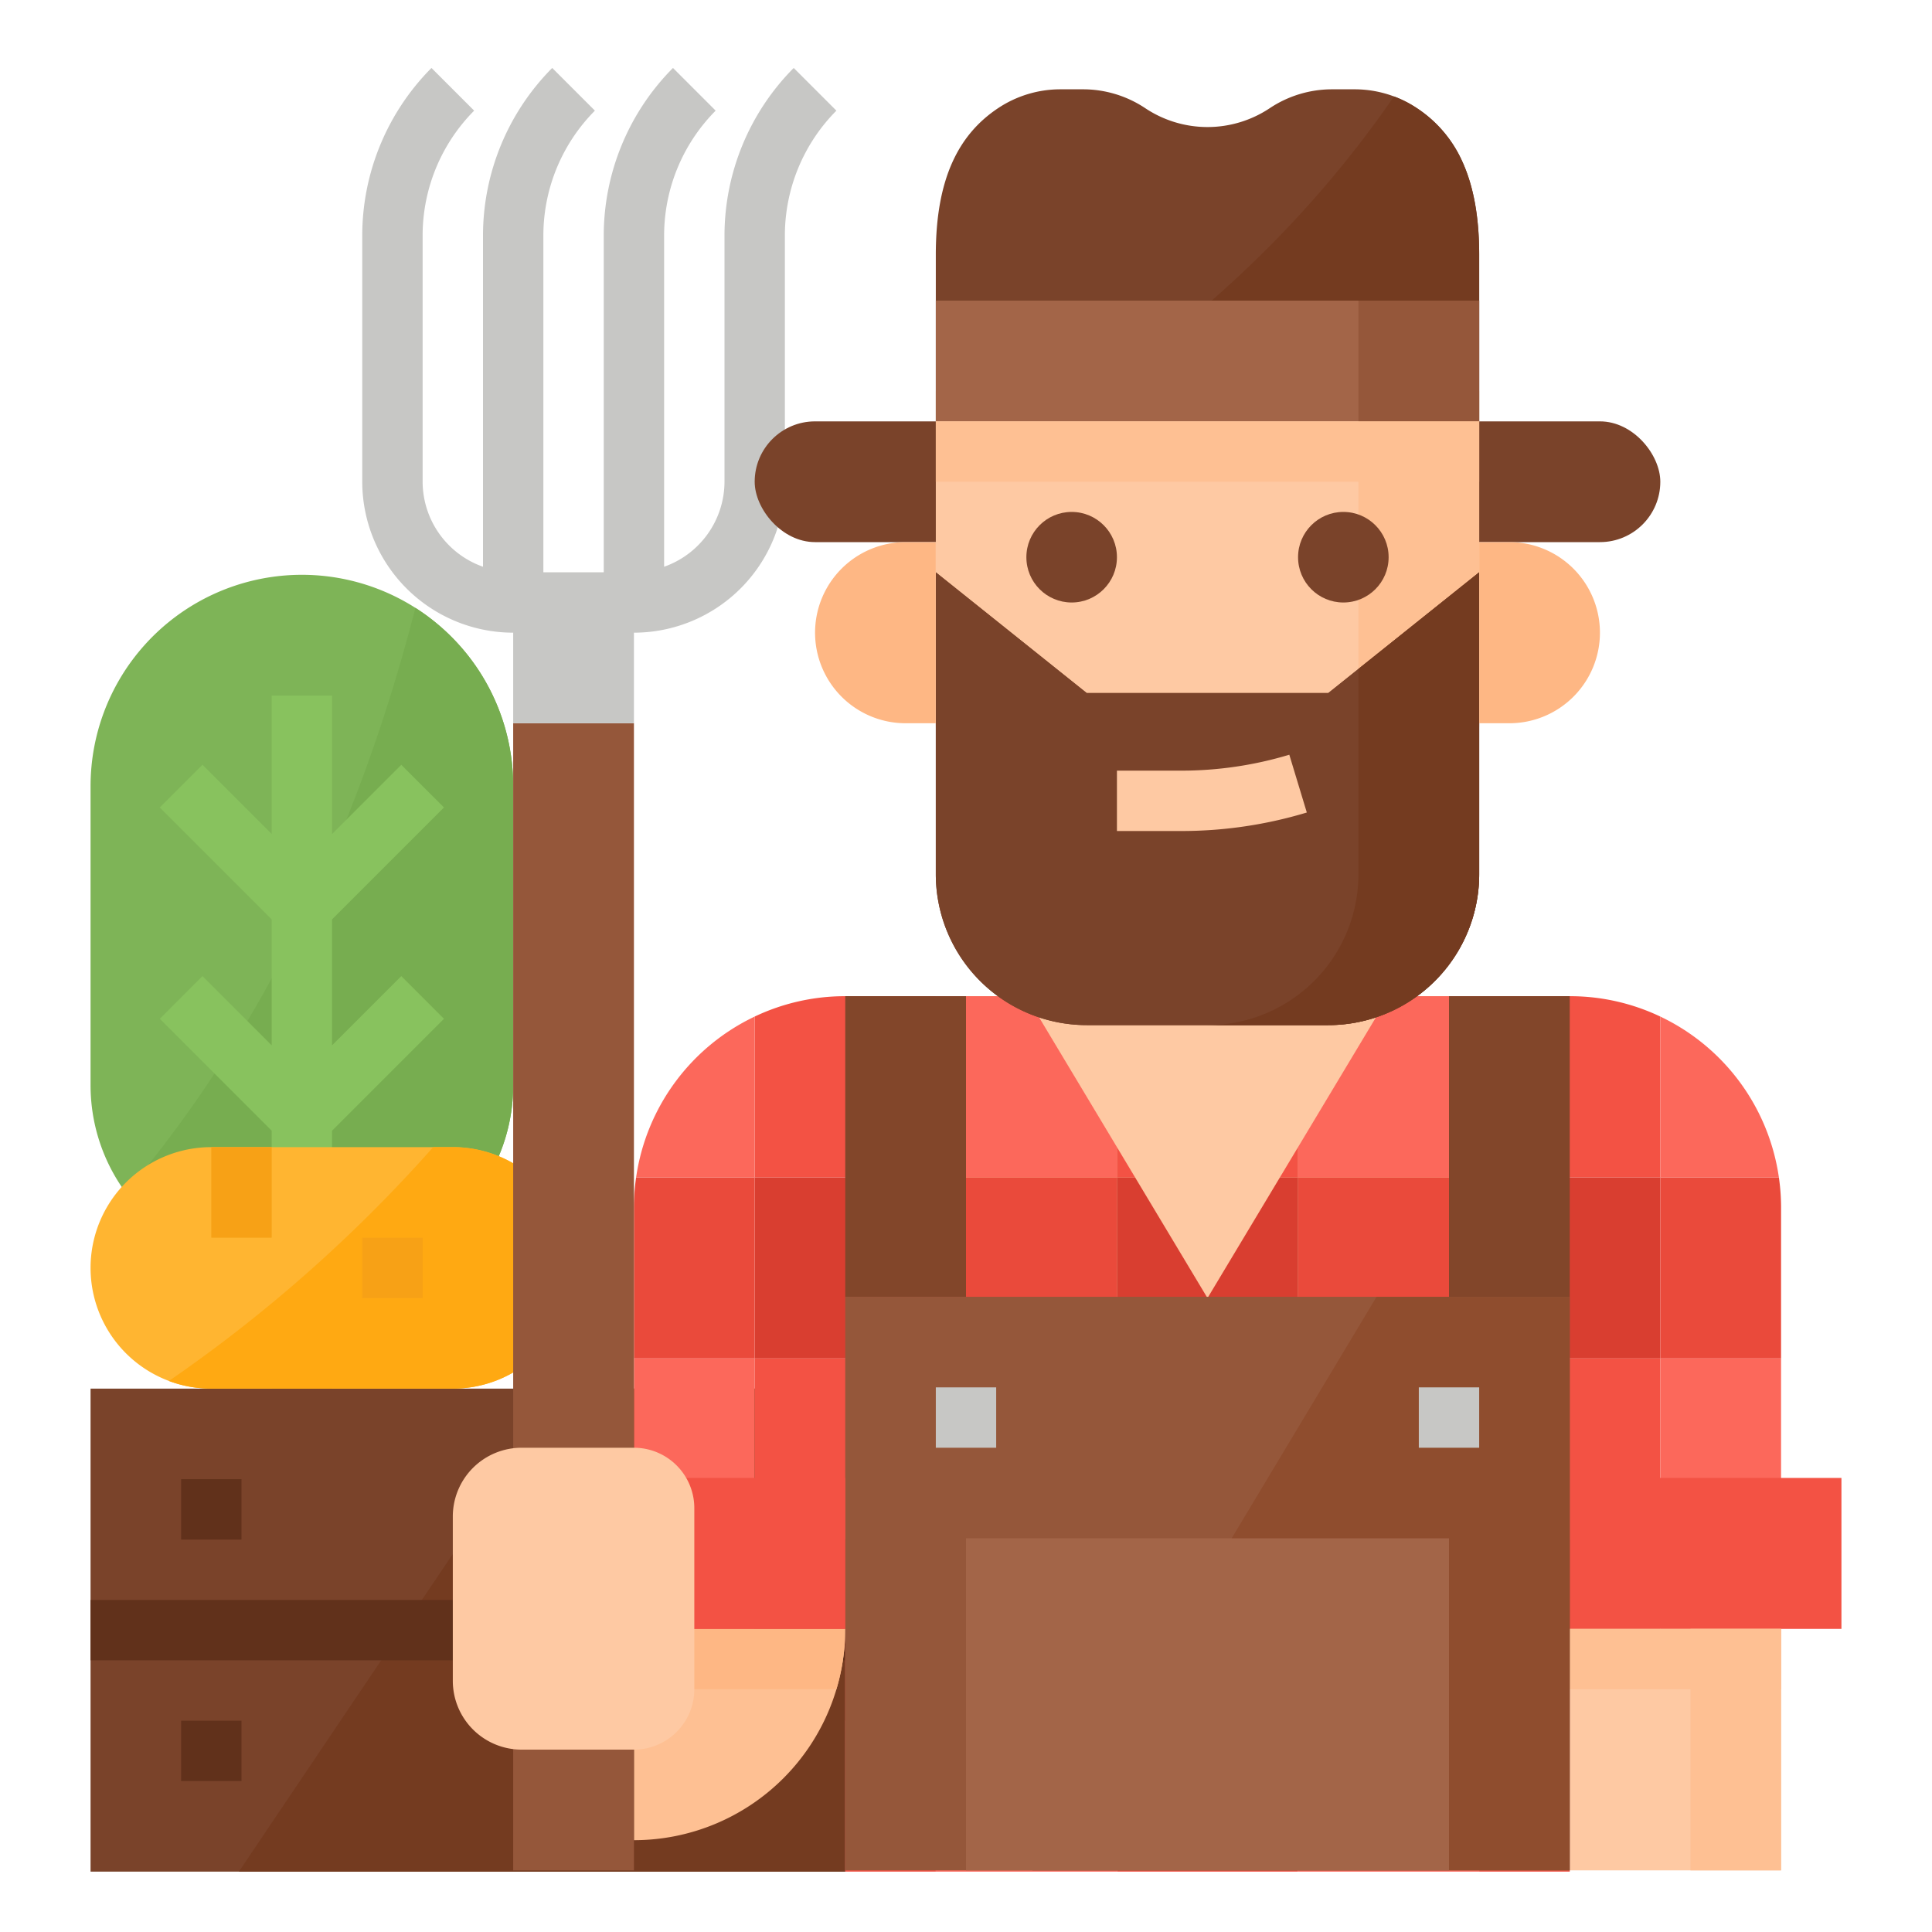 <svg xmlns="http://www.w3.org/2000/svg" viewBox="0 0 512 512"><title>farmer-gardener-occupation-avatar</title><g id="bg"><rect x="-2560" y="-4656" width="4896" height="5520" style="fill:#fff"/></g><g id="Flat"><path d="M136,208.33v79.3a48.014,48.014,0,0,1-20.1,39.06L80,352.33,44.1,326.69A48.017,48.017,0,0,1,24,287.63v-79.3a56.013,56.013,0,0,1,86.09-47.24,56.576,56.576,0,0,1,9.51,7.64A55.862,55.862,0,0,1,136,208.33Z" style="fill:#7eb457"/><path d="M136,208.33v79.3a48.014,48.014,0,0,1-20.1,39.06L80,352.33,44.1,326.69a48.065,48.065,0,0,1-10.81-10.68c28.32-33.38,58.31-83.08,76.8-154.92a56.576,56.576,0,0,1,9.51,7.64A55.862,55.862,0,0,1,136,208.33Z" style="fill:#77ad50"/><polygon points="106.344 258.677 88 277.021 88 243.646 117.656 213.99 106.344 202.677 88 221.021 88 184.333 72 184.333 72 221.021 53.656 202.677 42.344 213.99 72 243.646 72 277.021 53.656 258.677 42.344 269.99 72 299.646 72 392.333 88 392.333 88 299.646 117.656 269.99 106.344 258.677" style="fill:#88c25e"/><polygon points="24 368 24 432 24 496 224 496 224 432 224 368 24 368" style="fill:#7a432a"/><polygon points="63.306 496 224 496 224 432 224 368 149.51 368 63.306 496" style="fill:#743b20"/><rect x="48" y="456" width="16" height="16" style="fill:#61311b"/><rect x="48" y="392" width="16" height="16" style="fill:#61311b"/><rect x="24" y="424" width="200" height="16" style="fill:#61311b"/><path d="M152,336a31.991,31.991,0,0,1-32,32H56a32,32,0,1,1,0-64h64A32,32,0,0,1,152,336Z" style="fill:#ffb531"/><path d="M152,336a31.991,31.991,0,0,1-32,32H56a32.013,32.013,0,0,1-11.24-2.03A385.645,385.645,0,0,0,114.8,304H120A32,32,0,0,1,152,336Z" style="fill:#ffa912"/><rect x="56" y="304" width="16" height="24" style="fill:#f7a116"/><rect x="96" y="328" width="16" height="16" style="fill:#f7a116"/><polygon points="416 264 416 352 224 352 224 264 280 264 280 216 360 216 360 264 416 264" style="fill:#fec9a3"/><rect x="248" y="312" width="48" height="48" style="fill:#ea4a3b"/><rect x="200" y="312" width="48" height="48" style="fill:#d93e30"/><rect x="344" y="312" width="48" height="48" style="fill:#ea4a3b"/><polygon points="344 360 344 312 339.2 312 320 344 300.8 312 296 312 296 360 344 360" style="fill:#d93e30"/><path d="M200,312v48H168V320a55.49,55.49,0,0,1,.58-8Z" style="fill:#ea4a3b"/><rect x="392" y="312" width="48" height="48" style="fill:#d93e30"/><path d="M472,320v40H440V312h31.42A55.49,55.49,0,0,1,472,320Z" style="fill:#ea4a3b"/><rect x="248" y="360" width="48" height="48" style="fill:#fc685b"/><rect x="344" y="360" width="48" height="48" style="fill:#fc685b"/><rect x="168" y="360" width="32" height="48" style="fill:#fc685b"/><rect x="200" y="360" width="48" height="48" style="fill:#f35244"/><rect x="296" y="360" width="48" height="48" style="fill:#f35244"/><rect x="392" y="360" width="48" height="48" style="fill:#f35244"/><rect x="440" y="360" width="32" height="48" style="fill:#fc685b"/><polygon points="296 312 296 304 272 264 248 264 248 312 296 312" style="fill:#fc685b"/><polygon points="344 312 392 312 392 264 368 264 344 304 344 312" style="fill:#fc685b"/><polygon points="296 304 296 312 300.8 312 296 304" style="fill:#f35244"/><polygon points="344 304 339.2 312 344 312 344 304" style="fill:#f35244"/><path d="M440,269.4V312H392V264h24A55.707,55.707,0,0,1,440,269.4Z" style="fill:#f35244"/><path d="M471.42,312H440V269.4A56.028,56.028,0,0,1,471.42,312Z" style="fill:#fc685b"/><rect x="248" y="408" width="48" height="48" style="fill:#ea4a3b"/><polygon points="248 408 248 456 224 456 224 432 200 432 200 408 248 408" style="fill:#d93e30"/><rect x="344" y="408" width="48" height="48" style="fill:#ea4a3b"/><rect x="296" y="408" width="48" height="48" style="fill:#d93e30"/><rect x="168" y="408" width="32" height="24" style="fill:#ea4a3b"/><polygon points="392 408 392 456 416 456 416 432 440 432 440 408 392 408" style="fill:#d93e30"/><rect x="440" y="408" width="32" height="24" style="fill:#ea4a3b"/><rect x="248" y="456" width="48" height="40" style="fill:#fc685b"/><rect x="344" y="456" width="48" height="40" style="fill:#fc685b"/><rect x="224" y="456" width="24" height="40" style="fill:#f35244"/><rect x="296" y="456" width="48" height="40" style="fill:#f35244"/><rect x="392" y="456" width="24" height="40" style="fill:#f35244"/><path d="M248,264v48H200V269.4a55.707,55.707,0,0,1,24-5.4Z" style="fill:#f35244"/><path d="M168.58,312H200V269.4A56.028,56.028,0,0,0,168.58,312Z" style="fill:#fc685b"/><rect x="416" y="391.667" width="72" height="40" style="fill:#f35244"/><path d="M168,487.667a56,56,0,0,0,56-56H168Z" style="fill:#fec093"/><rect x="416" y="431.667" width="56" height="64" style="fill:#fec9a3"/><rect x="448" y="431.667" width="24" height="64" style="fill:#fec093"/><rect x="416" y="431.667" width="56" height="16" style="fill:#fec093"/><path d="M221.65,447.667a55.946,55.946,0,0,0,2.35-16H168v16Z" style="fill:#feb784"/><rect x="224" y="264" width="32" height="79.67" style="fill:#82462a"/><rect x="384" y="264" width="32" height="79.67" style="fill:#82462a"/><polygon points="224 343.667 224 399.667 224 495.667 416 495.667 416 399.667 416 343.667 224 343.667" style="fill:#95573a"/><polygon points="273.6 495.667 416 495.667 416 399.667 416 343.667 364.8 343.667 273.6 495.667" style="fill:#8f4d2e"/><rect x="248" y="367.667" width="16" height="16" style="fill:#c7c7c5"/><rect x="376" y="367.667" width="16" height="16" style="fill:#c7c7c5"/><rect x="256" y="407.667" width="128" height="88" style="fill:#a36548"/><rect x="152" y="391.667" width="72" height="40" style="fill:#f35244"/><rect x="136" y="191.667" width="32" height="304" style="fill:#95573a"/><path d="M210.344,18.01A63.065,63.065,0,0,0,192,62.292v65.375a23.96,23.96,0,0,1-16,22.525v-87.9a46.947,46.947,0,0,1,13.656-32.969L178.344,18.01A63.065,63.065,0,0,0,160,62.292v89.375H144V62.292a46.947,46.947,0,0,1,13.656-32.969L146.344,18.01A63.065,63.065,0,0,0,128,62.292v87.9a23.96,23.96,0,0,1-16-22.525V62.292a46.947,46.947,0,0,1,13.656-32.969L114.344,18.01A63.065,63.065,0,0,0,96,62.292v65.375a40.047,40.047,0,0,0,40,40h32a40.047,40.047,0,0,0,40-40V62.292a46.947,46.947,0,0,1,13.656-32.969Z" style="fill:#c7c7c5"/><rect x="136" y="159.667" width="32" height="32" style="fill:#c7c7c5"/><path d="M138.229,383.667H168a16,16,0,0,1,16,16v48a16,16,0,0,1-16,16H138.229A18.229,18.229,0,0,1,120,445.437V401.9A18.229,18.229,0,0,1,138.229,383.667Z" style="fill:#fec9a3"/><rect x="200" y="111.667" width="240" height="32" rx="16" ry="16" style="fill:#7a432a"/><path d="M392,67.506v44.161H248V67.506c0-20.4,6.19-31.969,16.5-38.839a29.782,29.782,0,0,1,16.51-5h5.98a29.745,29.745,0,0,1,16.51,5,29.725,29.725,0,0,0,33,0,29.782,29.782,0,0,1,16.51-5h5.98a29.786,29.786,0,0,1,10.43,1.89,29.47,29.47,0,0,1,6.08,3.11,33.1,33.1,0,0,1,12.12,14.35C390.45,49.316,392,57.307,392,67.506Z" style="fill:#7a432a"/><path d="M392,67.506v44.161H277.51c29.51-18.081,64.09-45.661,91.91-86.11a29.47,29.47,0,0,1,6.08,3.11,33.1,33.1,0,0,1,12.12,14.35C390.45,49.316,392,57.307,392,67.506Z" style="fill:#743b20"/><path d="M392,103.667v88a72,72,0,0,1-70.97,71.99c-.34.01-.69.01-1.03.01a72.006,72.006,0,0,1-72-72v-88Z" style="fill:#fec9a3"/><path d="M392,103.667v88a72,72,0,0,1-70.97,71.99A71.983,71.983,0,0,0,360,199.667v-96Z" style="fill:#fec093"/><rect x="248" y="79.667" width="144" height="32" style="fill:#a36548"/><rect x="360" y="79.667" width="32" height="32" style="fill:#95573a"/><path d="M352,271.667H288a40,40,0,0,1-40-40v-80l40,32h64l40-32v80A40,40,0,0,1,352,271.667Z" style="fill:#7a432a"/><path d="M352,271.667H288a40,40,0,0,1-40-40v-80l40,32h64l40-32v80A40,40,0,0,1,352,271.667Z" style="fill:#7a432a"/><path d="M360,177.267v54.4a40,40,0,0,1-40,40h32a40,40,0,0,0,40-40v-80Z" style="fill:#743b20"/><path d="M400,191.667h-8v-48h8a24,24,0,0,1,24,24h0A24,24,0,0,1,400,191.667Z" style="fill:#feb784"/><path d="M240,143.667h8v48h-8a24,24,0,0,1-24-24h0A24,24,0,0,1,240,143.667Z" style="fill:#feb784"/><path d="M341.68,200.01a99.15,99.15,0,0,1-28.742,4.219H296v16h16.938a114.963,114.963,0,0,0,33.382-4.906Z" style="fill:#fec9a3"/><circle cx="284" cy="147.667" r="12" style="fill:#7a432a"/><circle cx="356" cy="147.667" r="12" style="fill:#7a432a"/><rect x="248" y="111.667" width="144" height="16" style="fill:#fec093"/></g></svg>